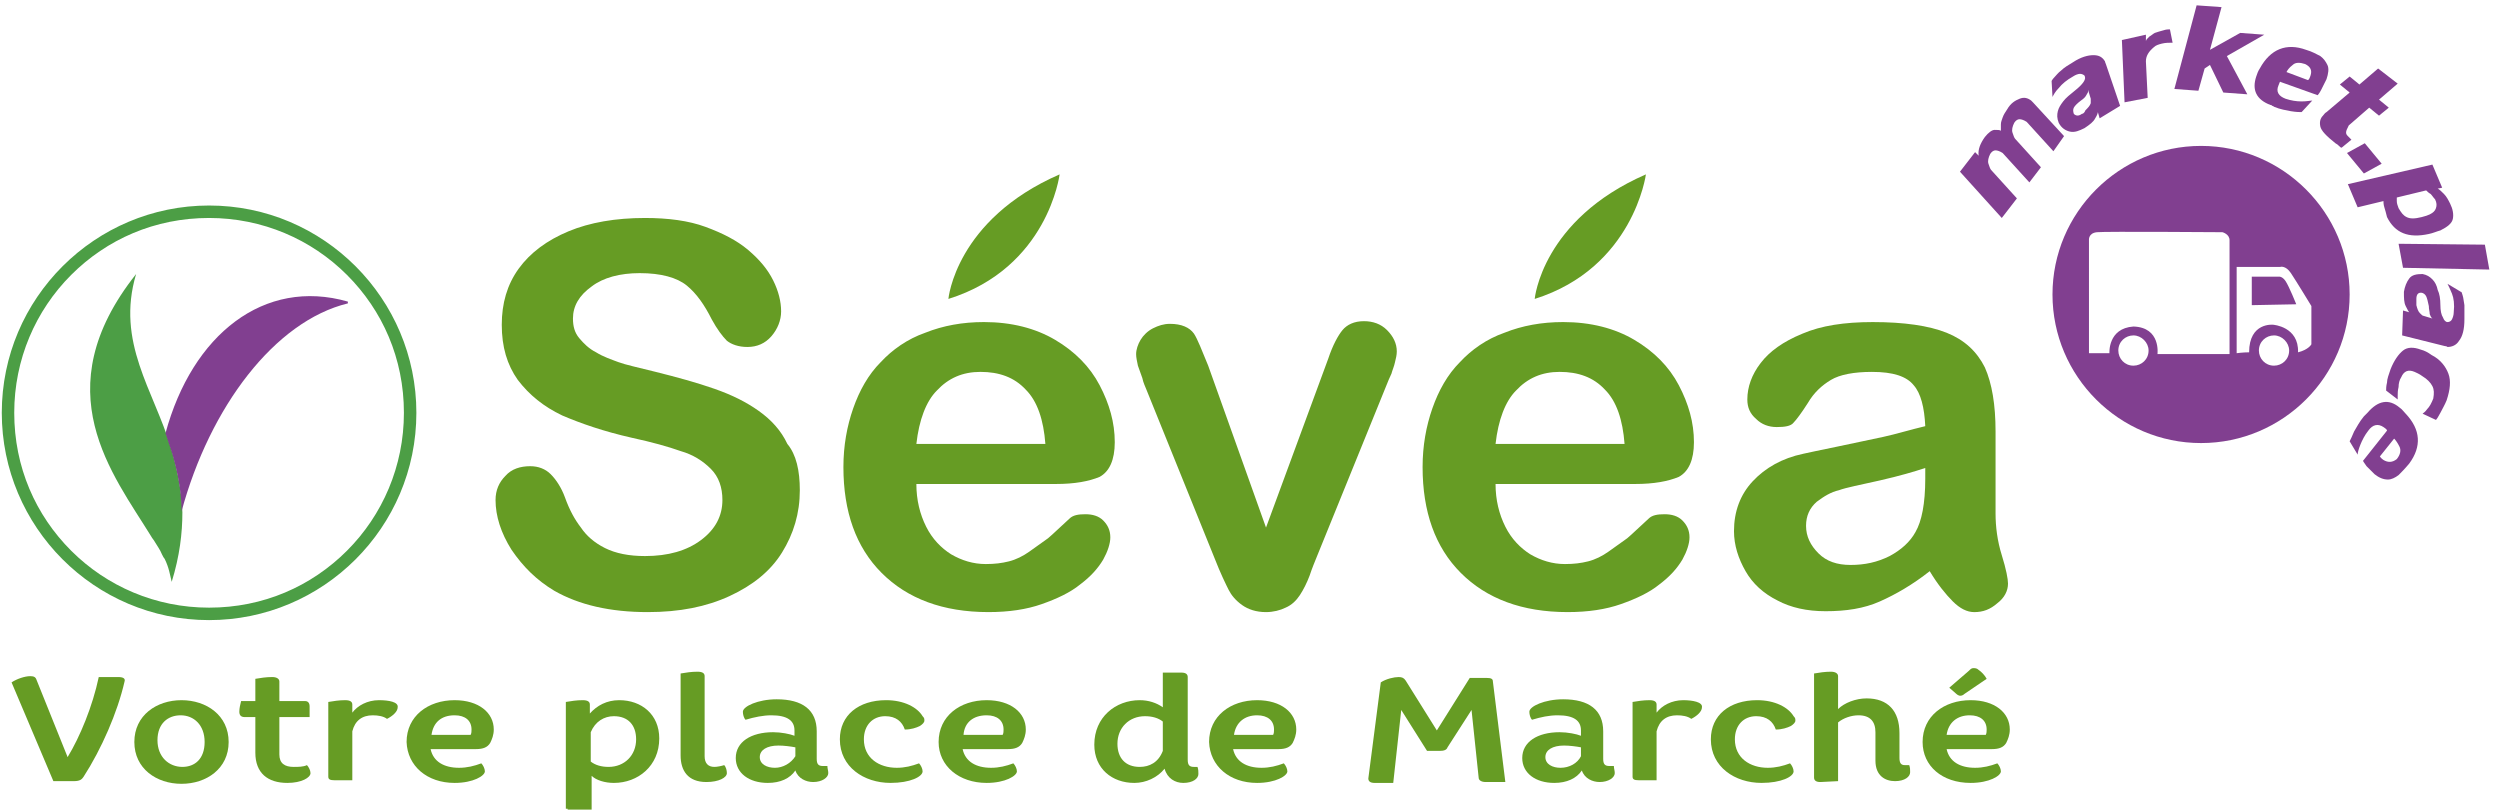 <?xml version="1.0" encoding="utf-8"?>
<!-- Generator: Adobe Illustrator 19.0.0, SVG Export Plug-In . SVG Version: 6.00 Build 0)  -->
<svg version="1.1" id="Calque_1" xmlns="http://www.w3.org/2000/svg" xmlns:xlink="http://www.w3.org/1999/xlink" x="0px" y="0px"
	 viewBox="122 -27 281 91" style="enable-background:new 122 -27 281 91;" xml:space="preserve">
<style type="text/css">
	.st0{fill:#669C24;}
	.st1{fill:#813F90;}
	.st2{fill:#4C9E45;}
</style>
<g id="XMLID_41_">
	<path id="XMLID_43_" class="st0" d="M211.9,28.1c0,2.6-0.7,4.9-2,7c-1.3,2.1-3.3,3.7-5.9,4.9c-2.6,1.2-5.6,1.8-9.2,1.8
		c-4.2,0-7.7-0.8-10.5-2.4c-2-1.2-3.5-2.7-4.8-4.6c-1.2-1.9-1.8-3.8-1.8-5.6c0-1.1,0.4-2,1.1-2.7c0.7-0.8,1.7-1.1,2.8-1.1
		c0.9,0,1.7,0.3,2.3,0.9c0.6,0.6,1.2,1.5,1.6,2.6c0.5,1.4,1.1,2.5,1.8,3.4c0.6,0.9,1.5,1.7,2.7,2.3s2.7,0.9,4.5,0.9
		c2.6,0,4.7-0.6,6.3-1.8c1.6-1.2,2.4-2.7,2.4-4.5c0-1.4-0.4-2.6-1.3-3.5c-0.9-0.9-2-1.6-3.4-2c-1.4-0.5-3.2-1-5.5-1.5
		c-3.1-0.7-5.7-1.6-7.8-2.5c-2.1-1-3.7-2.3-5-4c-1.2-1.7-1.8-3.7-1.8-6.2c0-2.4,0.6-4.5,1.9-6.3s3.2-3.2,5.6-4.2
		c2.4-1,5.3-1.5,8.6-1.5c2.6,0,4.9,0.3,6.8,1s3.5,1.5,4.8,2.6s2.2,2.2,2.8,3.4c0.6,1.2,0.9,2.4,0.9,3.5c0,1-0.4,2-1.1,2.8
		S207.1,12,206,12c-1,0-1.8-0.3-2.3-0.7c-0.5-0.5-1.1-1.3-1.7-2.4c-0.8-1.6-1.7-2.9-2.8-3.8c-1.1-0.9-2.9-1.4-5.3-1.4
		c-2.2,0-4.1,0.5-5.4,1.5c-1.4,1-2.1,2.2-2.1,3.6c0,0.9,0.2,1.6,0.7,2.2c0.5,0.6,1.1,1.2,1.9,1.6c0.8,0.5,1.7,0.8,2.5,1.1
		c0.8,0.3,2.2,0.6,4.2,1.1c2.4,0.6,4.6,1.2,6.6,1.9s3.6,1.5,5,2.5s2.5,2.2,3.2,3.7C211.5,24.1,211.9,25.9,211.9,28.1"/>
	<path id="XMLID_46_" class="st0" d="M240.7,27.4H225c0,1.8,0.4,3.4,1.1,4.8c0.7,1.4,1.7,2.4,2.8,3.1c1.2,0.7,2.5,1.1,3.9,1.1
		c1,0,1.8-0.1,2.6-0.3c0.8-0.2,1.6-0.6,2.3-1.1c0.7-0.5,1.4-1,2.1-1.5c0.6-0.5,1.4-1.3,2.4-2.2c0.4-0.4,1-0.5,1.8-0.5
		c0.8,0,1.5,0.2,2,0.7s0.8,1.1,0.8,1.9c0,0.7-0.3,1.6-0.8,2.5c-0.6,1-1.4,1.9-2.6,2.8c-1.1,0.9-2.6,1.6-4.3,2.2
		c-1.7,0.6-3.7,0.9-6,0.9c-5.1,0-9.1-1.5-12-4.4s-4.3-6.9-4.3-11.9c0-2.4,0.4-4.6,1.1-6.6c0.7-2,1.7-3.8,3.1-5.2
		c1.3-1.4,3-2.6,5-3.3c2-0.8,4.2-1.2,6.6-1.2c3.1,0,5.8,0.7,8,2c2.2,1.3,3.9,3,5,5.1c1.1,2.1,1.7,4.2,1.7,6.4c0,2-0.6,3.3-1.7,3.9
		C244.4,27.1,242.8,27.4,240.7,27.4 M225,22.9h14.5c-0.2-2.7-0.9-4.8-2.2-6.1c-1.3-1.4-3-2-5.1-2c-2,0-3.6,0.7-4.9,2.1
		C226.1,18.1,225.3,20.2,225,22.9"/>
	<path id="XMLID_47_" class="st0" d="M257.8,14.1l6.5,18.2l7-19c0.5-1.5,1.1-2.6,1.6-3.2c0.5-0.6,1.3-1,2.4-1c1,0,1.9,0.3,2.6,1
		c0.7,0.7,1.1,1.5,1.1,2.4c0,0.4-0.1,0.8-0.2,1.2c-0.1,0.5-0.3,0.9-0.4,1.3c-0.2,0.4-0.4,0.9-0.6,1.4L270,35.6
		c-0.2,0.5-0.5,1.2-0.8,2.1c-0.3,0.8-0.7,1.6-1.1,2.2c-0.4,0.6-0.9,1.1-1.6,1.4c-0.6,0.3-1.4,0.5-2.2,0.5c-1.1,0-2-0.3-2.7-0.8
		c-0.7-0.5-1.2-1.1-1.5-1.7c-0.3-0.6-0.9-1.8-1.6-3.6l-7.6-18.8c-0.2-0.5-0.4-0.9-0.5-1.4c-0.2-0.5-0.3-0.9-0.5-1.4
		c-0.1-0.5-0.2-0.9-0.2-1.3c0-0.5,0.2-1.1,0.5-1.6s0.8-1,1.4-1.3c0.6-0.3,1.2-0.5,1.9-0.5c1.3,0,2.2,0.4,2.7,1.1
		C256.6,11.1,257.1,12.4,257.8,14.1"/>
	<path id="XMLID_50_" class="st0" d="M305.8,27.4h-15.7c0,1.8,0.4,3.4,1.1,4.8c0.7,1.4,1.7,2.4,2.8,3.1c1.2,0.7,2.5,1.1,3.9,1.1
		c1,0,1.8-0.1,2.6-0.3c0.8-0.2,1.6-0.6,2.3-1.1s1.4-1,2.1-1.5c0.6-0.5,1.4-1.3,2.4-2.2c0.4-0.4,1-0.5,1.8-0.5c0.8,0,1.5,0.2,2,0.7
		s0.8,1.1,0.8,1.9c0,0.7-0.3,1.6-0.8,2.5c-0.6,1-1.4,1.9-2.6,2.8c-1.1,0.9-2.6,1.6-4.3,2.2s-3.7,0.9-6,0.9c-5.1,0-9.1-1.5-12-4.4
		s-4.3-6.9-4.3-11.9c0-2.4,0.4-4.6,1.1-6.6s1.7-3.8,3.1-5.2c1.3-1.4,3-2.6,5-3.3c2-0.8,4.2-1.2,6.6-1.2c3.1,0,5.8,0.7,8,2
		c2.2,1.3,3.9,3,5,5.1c1.1,2.1,1.7,4.2,1.7,6.4c0,2-0.6,3.3-1.7,3.9C309.5,27.1,307.9,27.4,305.8,27.4 M290.1,22.9h14.5
		c-0.2-2.7-0.9-4.8-2.2-6.1c-1.3-1.4-3-2-5.1-2c-2,0-3.6,0.7-4.9,2.1C291.2,18.1,290.4,20.2,290.1,22.9"/>
	<path id="XMLID_53_" class="st0" d="M338.9,37.2c-1.9,1.5-3.8,2.6-5.6,3.4s-3.8,1.1-6.1,1.1c-2.1,0-3.9-0.4-5.4-1.2
		c-1.6-0.8-2.8-1.9-3.6-3.3s-1.3-2.9-1.3-4.5c0-2.2,0.7-4.1,2.1-5.6c1.4-1.5,3.3-2.6,5.7-3.1c0.5-0.1,1.8-0.4,3.8-0.8
		c2-0.4,3.7-0.8,5.2-1.1c1.4-0.3,3-0.8,4.7-1.2c-0.1-2.1-0.5-3.7-1.3-4.6c-0.8-1-2.3-1.5-4.7-1.5c-2,0-3.6,0.3-4.6,0.9
		c-1,0.6-1.9,1.4-2.6,2.6c-0.7,1.1-1.3,1.9-1.6,2.2c-0.3,0.4-1,0.5-1.9,0.5c-0.9,0-1.7-0.3-2.3-0.9c-0.7-0.6-1-1.3-1-2.2
		c0-1.4,0.5-2.8,1.5-4.1s2.5-2.4,4.7-3.3c2.1-0.9,4.7-1.3,7.9-1.3c3.5,0,6.3,0.4,8.3,1.2s3.4,2.1,4.3,3.9c0.8,1.8,1.2,4.2,1.2,7.2
		c0,1.9,0,3.5,0,4.8s0,2.8,0,4.4c0,1.5,0.2,3.1,0.7,4.7c0.5,1.6,0.7,2.7,0.7,3.2c0,0.8-0.4,1.6-1.2,2.2c-0.8,0.7-1.6,1-2.6,1
		c-0.8,0-1.6-0.4-2.4-1.2C340.7,39.8,339.8,38.7,338.9,37.2 M338.4,25.6c-1.2,0.4-2.9,0.9-5.1,1.4s-3.8,0.8-4.6,1.1
		c-0.9,0.2-1.7,0.7-2.5,1.3c-0.8,0.7-1.2,1.6-1.2,2.7c0,1.2,0.5,2.2,1.4,3.1c0.9,0.9,2.1,1.3,3.6,1.3c1.6,0,3-0.3,4.4-1
		c1.3-0.7,2.3-1.6,2.9-2.7c0.7-1.2,1.1-3.2,1.1-6L338.4,25.6L338.4,25.6z"/>
	<path id="XMLID_54_" class="st0" d="M228.6,6.6c0,0,0.8-8.9,12.5-14C241.1-7.4,239.8,3.1,228.6,6.6"/>
	<path id="XMLID_55_" class="st0" d="M294.5,6.6c0,0,0.8-8.9,12.5-14C307-7.4,305.6,3.1,294.5,6.6"/>
	<path id="XMLID_57_" class="st1" d="M354-11.7l-3.5-3.8c-0.1-0.1-0.2-0.2-0.2-0.2c-0.4-0.3-0.8-0.4-1.3-0.2c-0.5,0.2-1,0.5-1.4,1.2
		c-0.2,0.3-0.4,0.6-0.5,0.9s-0.2,0.5-0.2,0.8c0,0.2,0,0.4,0,0.5s0,0.2,0,0.2c-0.1-0.1-0.4-0.1-0.7-0.1s-0.7,0.3-1.1,0.8
		c-0.5,0.7-0.8,1.4-0.7,2.1L344-9.9l-1.7,2.2l4.7,5.2l1.7-2.2l-2.9-3.2c-0.1-0.1-0.2-0.4-0.3-0.7c-0.1-0.3,0-0.7,0.2-1.1
		c0.2-0.3,0.4-0.4,0.6-0.4c0.2,0,0.5,0.1,0.8,0.3l3,3.3l1.3-1.7l-2.9-3.2c-0.1-0.1-0.2-0.4-0.3-0.7c-0.1-0.3,0-0.7,0.2-1.1
		c0.2-0.3,0.4-0.4,0.6-0.4c0.2,0,0.5,0.1,0.8,0.3l3,3.3L354-11.7z"/>
	<path id="XMLID_60_" class="st1" d="M356-14.2c-0.4,0.3-0.7,0.2-0.9,0c-0.1-0.3-0.1-0.5,0-0.7s0.4-0.5,0.8-0.8
		c0.3-0.2,0.5-0.4,0.6-0.6c0.1-0.2,0.2-0.3,0.2-0.4v-0.2l0.3,1c0,0.1,0,0.2,0,0.5c-0.1,0.3-0.3,0.5-0.6,0.8
		C356.3-14.3,356.1-14.2,356-14.2z M360.3-15.1l-1.6-4.7c-0.1-0.2-0.1-0.3-0.1-0.3c-0.3-0.5-0.7-0.7-1.3-0.7s-1.4,0.2-2.3,0.8
		c-0.5,0.3-1,0.6-1.3,0.9c-0.4,0.3-0.6,0.6-0.8,0.8c-0.2,0.2-0.3,0.4-0.3,0.4l0.1,1.8c0.1-0.2,0.3-0.6,0.7-1
		c0.4-0.5,0.9-0.9,1.6-1.3c0.3-0.2,0.6-0.3,0.8-0.3s0.4,0.1,0.5,0.2c0.1,0.2,0.1,0.4-0.1,0.7c-0.2,0.3-0.5,0.6-1,1s-1,0.8-1.3,1.2
		c-0.3,0.4-0.5,0.7-0.6,1.1c-0.1,0.4-0.1,0.8,0.1,1.3c0.3,0.6,0.8,0.9,1.3,1s1-0.1,1.6-0.4c0.6-0.4,1-0.7,1.2-1.1
		c0.2-0.3,0.3-0.6,0.3-0.7l0.2,0.7L360.3-15.1z"/>
	<path id="XMLID_61_" class="st1" d="M363.4-16l-0.2-4.1c0-0.6,0.3-1.1,0.9-1.6c0.2-0.2,0.5-0.3,0.9-0.4c0.4-0.1,0.8-0.1,1.2-0.1
		l-0.3-1.5c-0.2,0-0.4,0-0.7,0.1c-0.4,0.1-0.7,0.2-1,0.3c-0.2,0.1-0.4,0.3-0.6,0.4c-0.1,0.1-0.2,0.2-0.3,0.3l-0.1,0.2v-0.7l-2.7,0.6
		l0.3,7L363.4-16z"/>
	<polygon id="XMLID_62_" class="st1" points="369.1,-16.8 369.8,-19.3 370.4,-19.7 371.9,-16.6 374.6,-16.4 372.3,-20.7 
		376.5,-23.1 373.8,-23.3 370.4,-21.4 371.7,-26.2 368.9,-26.4 366.4,-17 	"/>
	<path id="XMLID_65_" class="st1" d="M381.7-18.5c-0.1,0.3-0.2,0.5-0.3,0.5l-2.4-0.9c0.1-0.2,0.3-0.5,0.7-0.8
		c0.3-0.3,0.8-0.3,1.4-0.1C381.7-19.5,381.9-19.1,381.7-18.5z M382.5-16.3c0,0,0.2-0.2,0.4-0.6c0.2-0.4,0.4-0.8,0.6-1.2
		c0.2-0.6,0.3-1.2,0.1-1.6c-0.2-0.4-0.4-0.7-0.8-1c-0.4-0.2-0.9-0.5-1.6-0.7c-2.2-0.8-4-0.1-5.2,2.1c-0.2,0.3-0.3,0.6-0.4,0.9
		c-0.5,1.5,0,2.6,1.6,3.2c0.1,0,0.1,0,0.2,0.1c0.1,0,0.2,0.1,0.2,0.1c0.7,0.3,1.4,0.4,1.9,0.5c0.6,0.1,1,0.1,1.2,0.1l1.2-1.3
		c-0.2,0-0.6,0.1-1.2,0.1s-1.2-0.1-1.8-0.3c-0.8-0.3-1.1-0.8-0.8-1.5c0.1-0.3,0.2-0.5,0.2-0.4L382.5-16.3z"/>
	<path id="XMLID_66_" class="st1" d="M388.3-14.9l1.1,0.9l1.1-0.9l-1.1-0.9l2.1-1.8l-2.2-1.7l-2.1,1.8l-1.1-0.9l-1.1,0.9l1.1,0.9
		l-2.6,2.2c-0.2,0.1-0.3,0.3-0.4,0.4c-0.3,0.3-0.4,0.7-0.3,1.2s0.7,1.1,1.7,1.9c0.2,0.1,0.3,0.2,0.4,0.3c0.1,0.1,0.2,0.2,0.3,0.2
		l1.1-0.9l-0.1-0.1l-0.2-0.2c-0.2-0.2-0.3-0.3-0.3-0.5s0.1-0.4,0.3-0.8L388.3-14.9z"/>
	<polygon id="XMLID_67_" class="st1" points="387.7,-7.5 389.7,-8.6 387.8,-10.9 385.8,-9.8 	"/>
	<path id="XMLID_70_" class="st1" d="M395.2-5.2c0.2,0.2,0.3,0.4,0.5,0.6c0.2,0.4,0.2,0.7,0.1,1s-0.3,0.5-0.7,0.7
		c-0.2,0.1-0.5,0.2-0.9,0.3c-0.8,0.2-1.3,0.2-1.7,0c-0.4-0.2-0.6-0.5-0.9-1c-0.1-0.3-0.2-0.5-0.2-0.8s0-0.4,0-0.4l3.3-0.8
		C394.8-5.5,395-5.3,395.2-5.2z M387-3.7l2.9-0.7c0,0.1,0,0.4,0.1,0.7c0.1,0.3,0.2,0.7,0.3,1.1c0.9,1.8,2.4,2.4,4.7,1.9
		c0.5-0.1,0.9-0.3,1.3-0.4c0.8-0.4,1.3-0.8,1.4-1.3s0-1.1-0.3-1.7c-0.2-0.4-0.4-0.8-0.7-1.1c-0.3-0.3-0.5-0.5-0.7-0.6l0.5-0.1
		l-1.1-2.6l-9.5,2.2L387-3.7z"/>
	<polygon id="XMLID_71_" class="st1" points="392.1,3.1 401.8,3.3 401.3,0.5 391.6,0.4 	"/>
	<path id="XMLID_75_" class="st1" d="M393.6,6.6c0-0.5,0.2-0.7,0.5-0.7s0.5,0.2,0.6,0.4s0.2,0.6,0.3,1.1c0,0.4,0.1,0.6,0.1,0.9
		c0.1,0.2,0.1,0.3,0.2,0.4l0.1,0.1l-1-0.3c-0.1,0-0.2-0.1-0.4-0.3s-0.3-0.5-0.4-0.9C393.6,6.9,393.6,6.7,393.6,6.6z M392,10.7
		l4.8,1.2c0.2,0,0.3,0.1,0.3,0.1c0.5,0,1-0.2,1.3-0.7c0.4-0.5,0.6-1.3,0.6-2.4c0-0.6,0-1.2,0-1.6c-0.1-0.5-0.1-0.8-0.2-1.1
		s-0.1-0.4-0.2-0.4l-1.5-0.9c0.1,0.2,0.3,0.6,0.5,1.1s0.3,1.2,0.2,2.1c0,0.3-0.1,0.6-0.2,0.8s-0.3,0.3-0.5,0.3s-0.4-0.2-0.5-0.5
		c-0.2-0.3-0.3-0.8-0.3-1.4c0-0.7-0.1-1.3-0.3-1.7c-0.1-0.5-0.3-0.9-0.6-1.2s-0.6-0.5-1.1-0.6c-0.7,0-1.2,0.1-1.5,0.5
		s-0.5,0.9-0.6,1.5c0,0.7,0,1.2,0.2,1.6c0.2,0.4,0.3,0.6,0.4,0.7l-0.7-0.2L392,10.7z"/>
	<path id="XMLID_76_" class="st1" d="M391.5,17.9c0,0,0-0.1,0-0.4c0-0.3,0-0.6,0.1-1c0-0.4,0.1-0.8,0.3-1.1c0.3-0.7,0.8-0.9,1.5-0.6
		c0.2,0.1,0.5,0.2,0.9,0.5c0.5,0.3,0.9,0.7,1.1,1.1c0.2,0.4,0.2,0.8,0.1,1.4c-0.2,0.5-0.4,0.9-0.7,1.2c-0.2,0.3-0.4,0.4-0.5,0.5
		l1.5,0.7c0.1-0.1,0.3-0.4,0.5-0.8c0.2-0.4,0.5-0.9,0.7-1.4c0.4-1.2,0.5-2.2,0.2-3s-0.9-1.6-1.9-2.1c-0.4-0.3-0.8-0.5-1.2-0.6
		c-0.8-0.3-1.5-0.3-2,0.1c-0.5,0.4-1,1.1-1.4,2.1c-0.2,0.6-0.4,1.1-0.4,1.5c-0.1,0.4-0.1,0.7-0.1,0.9L391.5,17.9z"/>
	<path id="XMLID_80_" class="st1" d="M389.9,24.7c-0.3-0.2-0.4-0.4-0.4-0.4l1.6-2c0.2,0.2,0.4,0.5,0.6,0.9s0.1,0.9-0.3,1.4
		C390.9,25,390.4,25,389.9,24.7z M387.6,24.8c0,0,0.1,0.2,0.4,0.6c0.3,0.3,0.6,0.6,0.9,0.9c0.5,0.4,1,0.6,1.5,0.6
		c0.4,0,0.8-0.2,1.2-0.5c0.3-0.3,0.7-0.7,1.2-1.3c1.4-1.9,1.3-3.8-0.4-5.6c-0.2-0.2-0.4-0.5-0.7-0.7c-1.2-1-2.4-0.8-3.6,0.6
		l-0.2,0.2l-0.2,0.2c-0.5,0.6-0.8,1.2-1.1,1.7c-0.2,0.5-0.4,0.9-0.5,1.1l0.9,1.5c0-0.2,0.1-0.6,0.3-1.1c0.2-0.5,0.5-1.1,0.9-1.6
		c0.5-0.7,1.1-0.8,1.7-0.4c0.3,0.2,0.4,0.3,0.4,0.4L387.6,24.8z"/>
	<path id="XMLID_82_" class="st0" d="M136,49.6c0.1-0.3-0.1-0.5-0.7-0.5h-2.2c-0.7,3.3-2.1,6.7-3.5,9l-3.5-8.7
		c-0.1-0.3-0.3-0.4-0.7-0.4c-0.6,0-1.5,0.3-2.1,0.7l4.7,11.1h2.3c0.7,0,0.9-0.2,1.1-0.5C133.4,57.2,135.2,53.1,136,49.6z"/>
	<path id="XMLID_85_" class="st0" d="M142.5,59.2c-1.5,0-2.8-1.1-2.8-3s1.2-2.8,2.6-2.8c1.5,0,2.7,1.1,2.7,3
		C145,58.3,143.9,59.2,142.5,59.2z M142.4,51.7c-2.8,0-5.3,1.7-5.3,4.7s2.5,4.7,5.3,4.7c2.8,0,5.3-1.7,5.3-4.7
		S145.2,51.7,142.4,51.7z"/>
	<path id="XMLID_86_" class="st0" d="M154.3,61c1.6,0,2.6-0.6,2.6-1.1c0-0.3-0.2-0.7-0.4-0.9c-0.4,0.2-1,0.2-1.5,0.2
		c-1,0-1.6-0.4-1.6-1.4v-4.2h3.4v-1.2c0-0.4-0.2-0.6-0.5-0.6h-2.9v-2.2c0-0.3-0.3-0.5-0.8-0.5c-0.7,0-1.3,0.1-1.9,0.2v2.5h-1.6
		c-0.1,0.4-0.2,0.8-0.2,1.2s0.2,0.6,0.6,0.6h1.2v4C150.7,59.9,152.1,61,154.3,61z"/>
	<path id="XMLID_87_" class="st0" d="M164.6,51.7c-1.3,0-2.4,0.6-3,1.4v-0.9c0-0.3-0.2-0.5-0.8-0.5c-0.7,0-1.3,0.1-1.9,0.2v8.4
		c0,0.3,0.2,0.4,0.7,0.4h2v-5.5c0.3-1.2,1.1-1.8,2.3-1.8c0.6,0,1.2,0.1,1.6,0.4c0.6-0.3,1.2-0.8,1.2-1.3
		C166.8,51.9,165.7,51.7,164.6,51.7z"/>
	<path id="XMLID_93_" class="st0" d="M201.4,60.9c1.4,0,2.3-0.5,2.3-1c0-0.3-0.1-0.7-0.3-0.9c-0.3,0.1-0.8,0.2-1.1,0.2
		c-0.7,0-1.1-0.4-1.1-1.2v-9c0-0.3-0.2-0.5-0.8-0.5c-0.7,0-1.3,0.1-1.9,0.2v9.2C198.5,59.6,199.3,60.9,201.4,60.9z M191,53.5
		c1.6,0,2.5,1,2.5,2.6c0,1.8-1.3,3.1-3.1,3.1c-0.8,0-1.5-0.2-2-0.6v-3.3C188.9,54.1,189.9,53.5,191,53.5z M185.8,63.9
		c0,0.3,0.2,0.5,0.7,0.5h2v-4.2C189,60.7,190,61,191,61c2.7,0,5.1-1.9,5.1-5c0-2.7-2-4.3-4.5-4.3c-1.4,0-2.5,0.6-3.3,1.5v-1
		c0-0.3-0.2-0.5-0.8-0.5c-0.7,0-1.3,0.1-1.9,0.2v12H185.8z M173.1,53.4c1.2,0,1.9,0.6,1.9,1.6c0,0.2,0,0.4-0.1,0.6h-4.4
		C170.7,54.2,171.6,53.4,173.1,53.4z M173.1,61c2.1,0,3.4-0.8,3.4-1.3c0-0.3-0.2-0.7-0.4-0.9c-0.8,0.3-1.6,0.5-2.5,0.5
		c-1.7,0-2.9-0.7-3.2-2.1h5.1c0.8,0,1.3-0.2,1.6-0.7c0.2-0.4,0.4-0.9,0.4-1.5c0-1.9-1.7-3.3-4.4-3.3c-3,0-5.4,1.8-5.4,4.7
		C167.8,59.1,170,61,173.1,61z"/>
	<path id="XMLID_96_" class="st0" d="M209.1,59.3c-0.9,0-1.7-0.4-1.7-1.2c0-0.8,0.8-1.3,2.1-1.3c0.6,0,1.4,0.1,1.9,0.2v1
		C210.9,58.8,210,59.3,209.1,59.3z M208.7,53.4c1.8,0,2.6,0.6,2.6,1.7v0.6c-0.5-0.2-1.5-0.4-2.4-0.4c-2.5,0-4.2,1.1-4.2,2.9
		c0,1.7,1.5,2.8,3.6,2.8c1.4,0,2.5-0.5,3.1-1.4c0.3,0.9,1.2,1.3,2,1.3c1,0,1.7-0.5,1.7-1c0-0.3-0.1-0.5-0.1-0.8h-0.5
		c-0.5,0-0.7-0.2-0.7-0.8v-3.1c0-2.4-1.6-3.6-4.5-3.6c-2.1,0-3.8,0.8-3.8,1.4c0,0.3,0.1,0.7,0.3,0.9
		C206.8,53.6,207.8,53.4,208.7,53.4z"/>
	<path id="XMLID_100_" class="st0" d="M232.9,53.4c1.2,0,1.9,0.6,1.9,1.6c0,0.2,0,0.4-0.1,0.6h-4.4
		C230.4,54.2,231.4,53.4,232.9,53.4z M232.9,61c2.1,0,3.4-0.8,3.4-1.3c0-0.3-0.2-0.7-0.4-0.9c-0.8,0.3-1.6,0.5-2.5,0.5
		c-1.7,0-2.9-0.7-3.2-2.1h5.1c0.8,0,1.3-0.2,1.6-0.7c0.2-0.4,0.4-0.9,0.4-1.5c0-1.9-1.7-3.3-4.4-3.3c-3,0-5.4,1.8-5.4,4.7
		C227.5,59.1,229.8,61,232.9,61z M225.7,59.7c0-0.3-0.2-0.7-0.4-0.9c-0.8,0.3-1.6,0.5-2.5,0.5c-2,0-3.7-1.1-3.7-3.2
		c0-1.6,1-2.6,2.4-2.6c1.2,0,1.9,0.6,2.2,1.5c0.7,0,1.3-0.2,1.7-0.4c0.3-0.2,0.5-0.4,0.5-0.6s0-0.3-0.2-0.5c-0.6-1-2.1-1.8-4.1-1.8
		c-3.1,0-5.2,1.7-5.2,4.4c0,3.1,2.7,4.9,5.7,4.9C224.3,61,225.7,60.3,225.7,59.7z"/>
	<path id="XMLID_103_" class="st0" d="M252.7,57.4c-0.5,1.3-1.5,1.8-2.6,1.8c-1.6,0-2.5-1-2.5-2.6c0-1.8,1.3-3.1,3.1-3.1
		c0.8,0,1.5,0.2,2,0.6V57.4z M252.7,48.6v3.9c-0.7-0.5-1.6-0.8-2.6-0.8c-2.7,0-5.1,1.9-5.1,5c0,2.7,2,4.3,4.5,4.3
		c1.3,0,2.6-0.6,3.4-1.6c0.3,1.1,1.2,1.6,2.1,1.6c1.1,0,1.7-0.5,1.7-1c0-0.3,0-0.5-0.1-0.8h-0.4c-0.5,0-0.7-0.2-0.7-0.8v-9.3
		c0-0.3-0.2-0.5-0.7-0.5C254.8,48.6,252.7,48.6,252.7,48.6z"/>
	<path id="XMLID_106_" class="st0" d="M263.3,53.4c1.2,0,1.9,0.6,1.9,1.6c0,0.2,0,0.4-0.1,0.6h-4.4
		C260.9,54.2,261.9,53.4,263.3,53.4z M263.3,61c2.1,0,3.4-0.8,3.4-1.3c0-0.3-0.2-0.7-0.4-0.9c-0.8,0.3-1.6,0.5-2.5,0.5
		c-1.7,0-2.9-0.7-3.2-2.1h5.1c0.8,0,1.3-0.2,1.6-0.7c0.2-0.4,0.4-0.9,0.4-1.5c0-1.9-1.7-3.3-4.4-3.3c-3,0-5.4,1.8-5.4,4.7
		C258,59.1,260.2,61,263.3,61z"/>
	<path id="XMLID_107_" class="st0" d="M288.2,60.4c0,0.3,0.3,0.5,0.8,0.5h2.2l-1.4-11.3c0-0.3-0.2-0.4-0.7-0.4h-1.9l-3.7,5.9
		l-3.5-5.6c-0.2-0.3-0.4-0.4-0.8-0.4c-0.5,0-1.4,0.2-2,0.6l-1.4,10.8c0,0.3,0.2,0.5,0.7,0.5h2.1l0.9-8.2l2.9,4.6h1.4
		c0.5,0,0.8-0.1,0.9-0.4l2.7-4.2L288.2,60.4z"/>
	<path id="XMLID_110_" class="st0" d="M297.4,59.3c-0.9,0-1.7-0.4-1.7-1.2c0-0.8,0.8-1.3,2.1-1.3c0.6,0,1.4,0.1,1.9,0.2v1
		C299.3,58.8,298.4,59.3,297.4,59.3z M297.1,53.4c1.8,0,2.6,0.6,2.6,1.7v0.6c-0.5-0.2-1.5-0.4-2.4-0.4c-2.5,0-4.2,1.1-4.2,2.9
		c0,1.7,1.5,2.8,3.6,2.8c1.4,0,2.5-0.5,3.1-1.4c0.3,0.9,1.2,1.3,2,1.3c1,0,1.7-0.5,1.7-1c0-0.3-0.1-0.5-0.1-0.8h-0.5
		c-0.5,0-0.7-0.2-0.7-0.8v-3.1c0-2.4-1.6-3.6-4.5-3.6c-2.1,0-3.8,0.8-3.8,1.4c0,0.3,0.1,0.7,0.3,0.9
		C295.2,53.6,296.1,53.4,297.1,53.4z"/>
	<path id="XMLID_111_" class="st0" d="M311.2,51.7c-1.3,0-2.4,0.6-3,1.4v-0.9c0-0.3-0.2-0.5-0.8-0.5c-0.7,0-1.3,0.1-1.9,0.2v8.4
		c0,0.3,0.2,0.4,0.7,0.4h2v-5.5c0.3-1.2,1.1-1.8,2.3-1.8c0.6,0,1.2,0.1,1.6,0.4c0.6-0.3,1.2-0.8,1.2-1.3
		C313.4,51.9,312.2,51.7,311.2,51.7z"/>
	<path id="XMLID_112_" class="st0" d="M323.6,59.7c0-0.3-0.2-0.7-0.4-0.9c-0.8,0.3-1.6,0.5-2.5,0.5c-2,0-3.7-1.1-3.7-3.2
		c0-1.6,1-2.6,2.4-2.6c1.2,0,1.9,0.6,2.2,1.5c0.7,0,1.3-0.2,1.7-0.4c0.3-0.2,0.5-0.4,0.5-0.6s0-0.3-0.2-0.5c-0.6-1-2.1-1.8-4.1-1.8
		c-3.1,0-5.2,1.7-5.2,4.4c0,3.1,2.7,4.9,5.7,4.9C322.2,61,323.6,60.3,323.6,59.7z"/>
	<path id="XMLID_113_" class="st0" d="M328.6,60.8v-6.6c0.6-0.5,1.5-0.8,2.3-0.8c1.3,0,1.9,0.7,1.9,1.9v3.2c0,1.7,1.1,2.3,2.2,2.3
		c1.1,0,1.7-0.5,1.7-1c0-0.3,0-0.5-0.1-0.8h-0.5c-0.4,0-0.6-0.2-0.6-0.8v-2.8c0-2.5-1.3-3.9-3.7-3.9c-1.2,0-2.5,0.5-3.2,1.2V49
		c0-0.3-0.3-0.5-0.8-0.5c-0.7,0-1.3,0.1-1.9,0.2v11.7c0,0.3,0.2,0.5,0.7,0.5L328.6,60.8L328.6,60.8z"/>
	<path id="XMLID_117_" class="st0" d="M345.3,49.3c-0.2-0.4-0.6-0.8-0.9-1c-0.2-0.2-0.4-0.2-0.6-0.2c-0.2,0-0.3,0.1-0.5,0.3
		l-2.2,1.9l0.8,0.7c0.1,0.1,0.3,0.2,0.4,0.2c0.1,0,0.3,0,0.5-0.2L345.3,49.3z M343.4,53.4c1.2,0,1.9,0.6,1.9,1.6
		c0,0.2,0,0.4-0.1,0.6h-4.4C341,54.2,342,53.4,343.4,53.4z M343.5,61c2.1,0,3.4-0.8,3.4-1.3c0-0.3-0.2-0.7-0.4-0.9
		c-0.8,0.3-1.6,0.5-2.5,0.5c-1.7,0-2.9-0.7-3.2-2.1h5.1c0.8,0,1.3-0.2,1.6-0.7c0.2-0.4,0.4-0.9,0.4-1.5c0-1.9-1.7-3.3-4.4-3.3
		c-3,0-5.4,1.8-5.4,4.7C338.1,59.1,340.3,61,343.5,61z"/>
	<path id="XMLID_119_" class="st2" d="M122.9,19.4h0.7c0-6,2.4-11.5,6.4-15.5s9.4-6.4,15.5-6.4c6,0,11.5,2.4,15.5,6.4
		s6.4,9.4,6.4,15.5c0,6-2.4,11.5-6.4,15.5s-9.4,6.4-15.5,6.4c-6,0-11.5-2.4-15.5-6.4s-6.4-9.4-6.4-15.5H122.9h-0.7
		c0,12.8,10.4,23.3,23.3,23.3c12.8,0,23.3-10.4,23.3-23.3c0-12.8-10.4-23.3-23.3-23.3c-12.8,0-23.3,10.4-23.3,23.3l0,0
		C122.2,19.4,122.9,19.4,122.9,19.4z"/>
	<path id="XMLID_120_" class="st2" d="M142.5,30.6L142.5,30.6c-0.1-3.7-1.3-7.3-1.3-7.3l0,0c-1.9-6.4-6.2-11.8-3.9-19.5l0,0
		c-10.4,13.1-2.6,22.5,1.7,29.5c0.1,0.2,0.3,0.4,0.4,0.6c0.3,0.5,0.6,0.9,0.8,1.4c0.1,0.2,0.2,0.4,0.3,0.5c0.5,1,0.6,1.8,0.8,2.6
		l0,0C142.2,35.5,142.5,32.9,142.5,30.6"/>
	<path id="XMLID_121_" class="st1" d="M140.6,21.7c0.2,0.5,0.3,1,0.5,1.5c0,0,1.3,3.6,1.3,7.2v0.1l0,0c3.2-11.8,10.5-21.4,18.7-23.4
		V6.9C151.7,4.2,143.6,10.6,140.6,21.7"/>
	<path id="XMLID_124_" class="st1" d="M375.1,7.3V4.1h3c0,0,0.4-0.1,0.8,0.5c0.4,0.6,1.2,2.6,1.2,2.6L375.1,7.3"/>
	<path class="st1" d="M369.4-10.6c-9.2,0-16.7,7.5-16.7,16.7c0,9.2,7.5,16.7,16.7,16.7s16.7-7.5,16.7-16.7
		C386.1-3.1,378.6-10.6,369.4-10.6z M361.8,14.1c-1,0-1.7-0.8-1.7-1.7c0-1,0.8-1.7,1.7-1.7c0.9,0,1.7,0.8,1.7,1.7
		C363.5,13.4,362.7,14.1,361.8,14.1z M372.6,12.8h-8.1c0,0,0.4-3-2.7-3.1c-2.9,0.2-2.7,3-2.7,3h-2.3V0c0,0-0.1-0.8,0.9-0.9
		c0.9-0.1,14.1,0,14.1,0s0.8,0.2,0.8,0.9V12.8z M377.6,14.1c-1,0-1.7-0.8-1.7-1.7c0-1,0.8-1.7,1.7-1.7c0.9,0,1.7,0.8,1.7,1.7
		C379.3,13.4,378.5,14.1,377.6,14.1z M380.3,12.6c0.1-2.9-2.8-3.1-2.8-3.1s-2.7-0.3-2.7,3.1c-0.7,0-1.4,0.1-1.4,0.1V3h4.9
		c0,0,0.6-0.2,1.2,0.7c0.6,0.9,2.3,3.7,2.3,3.7v4.3C381.8,11.7,381.5,12.3,380.3,12.6z"/>
</g>
</svg>
